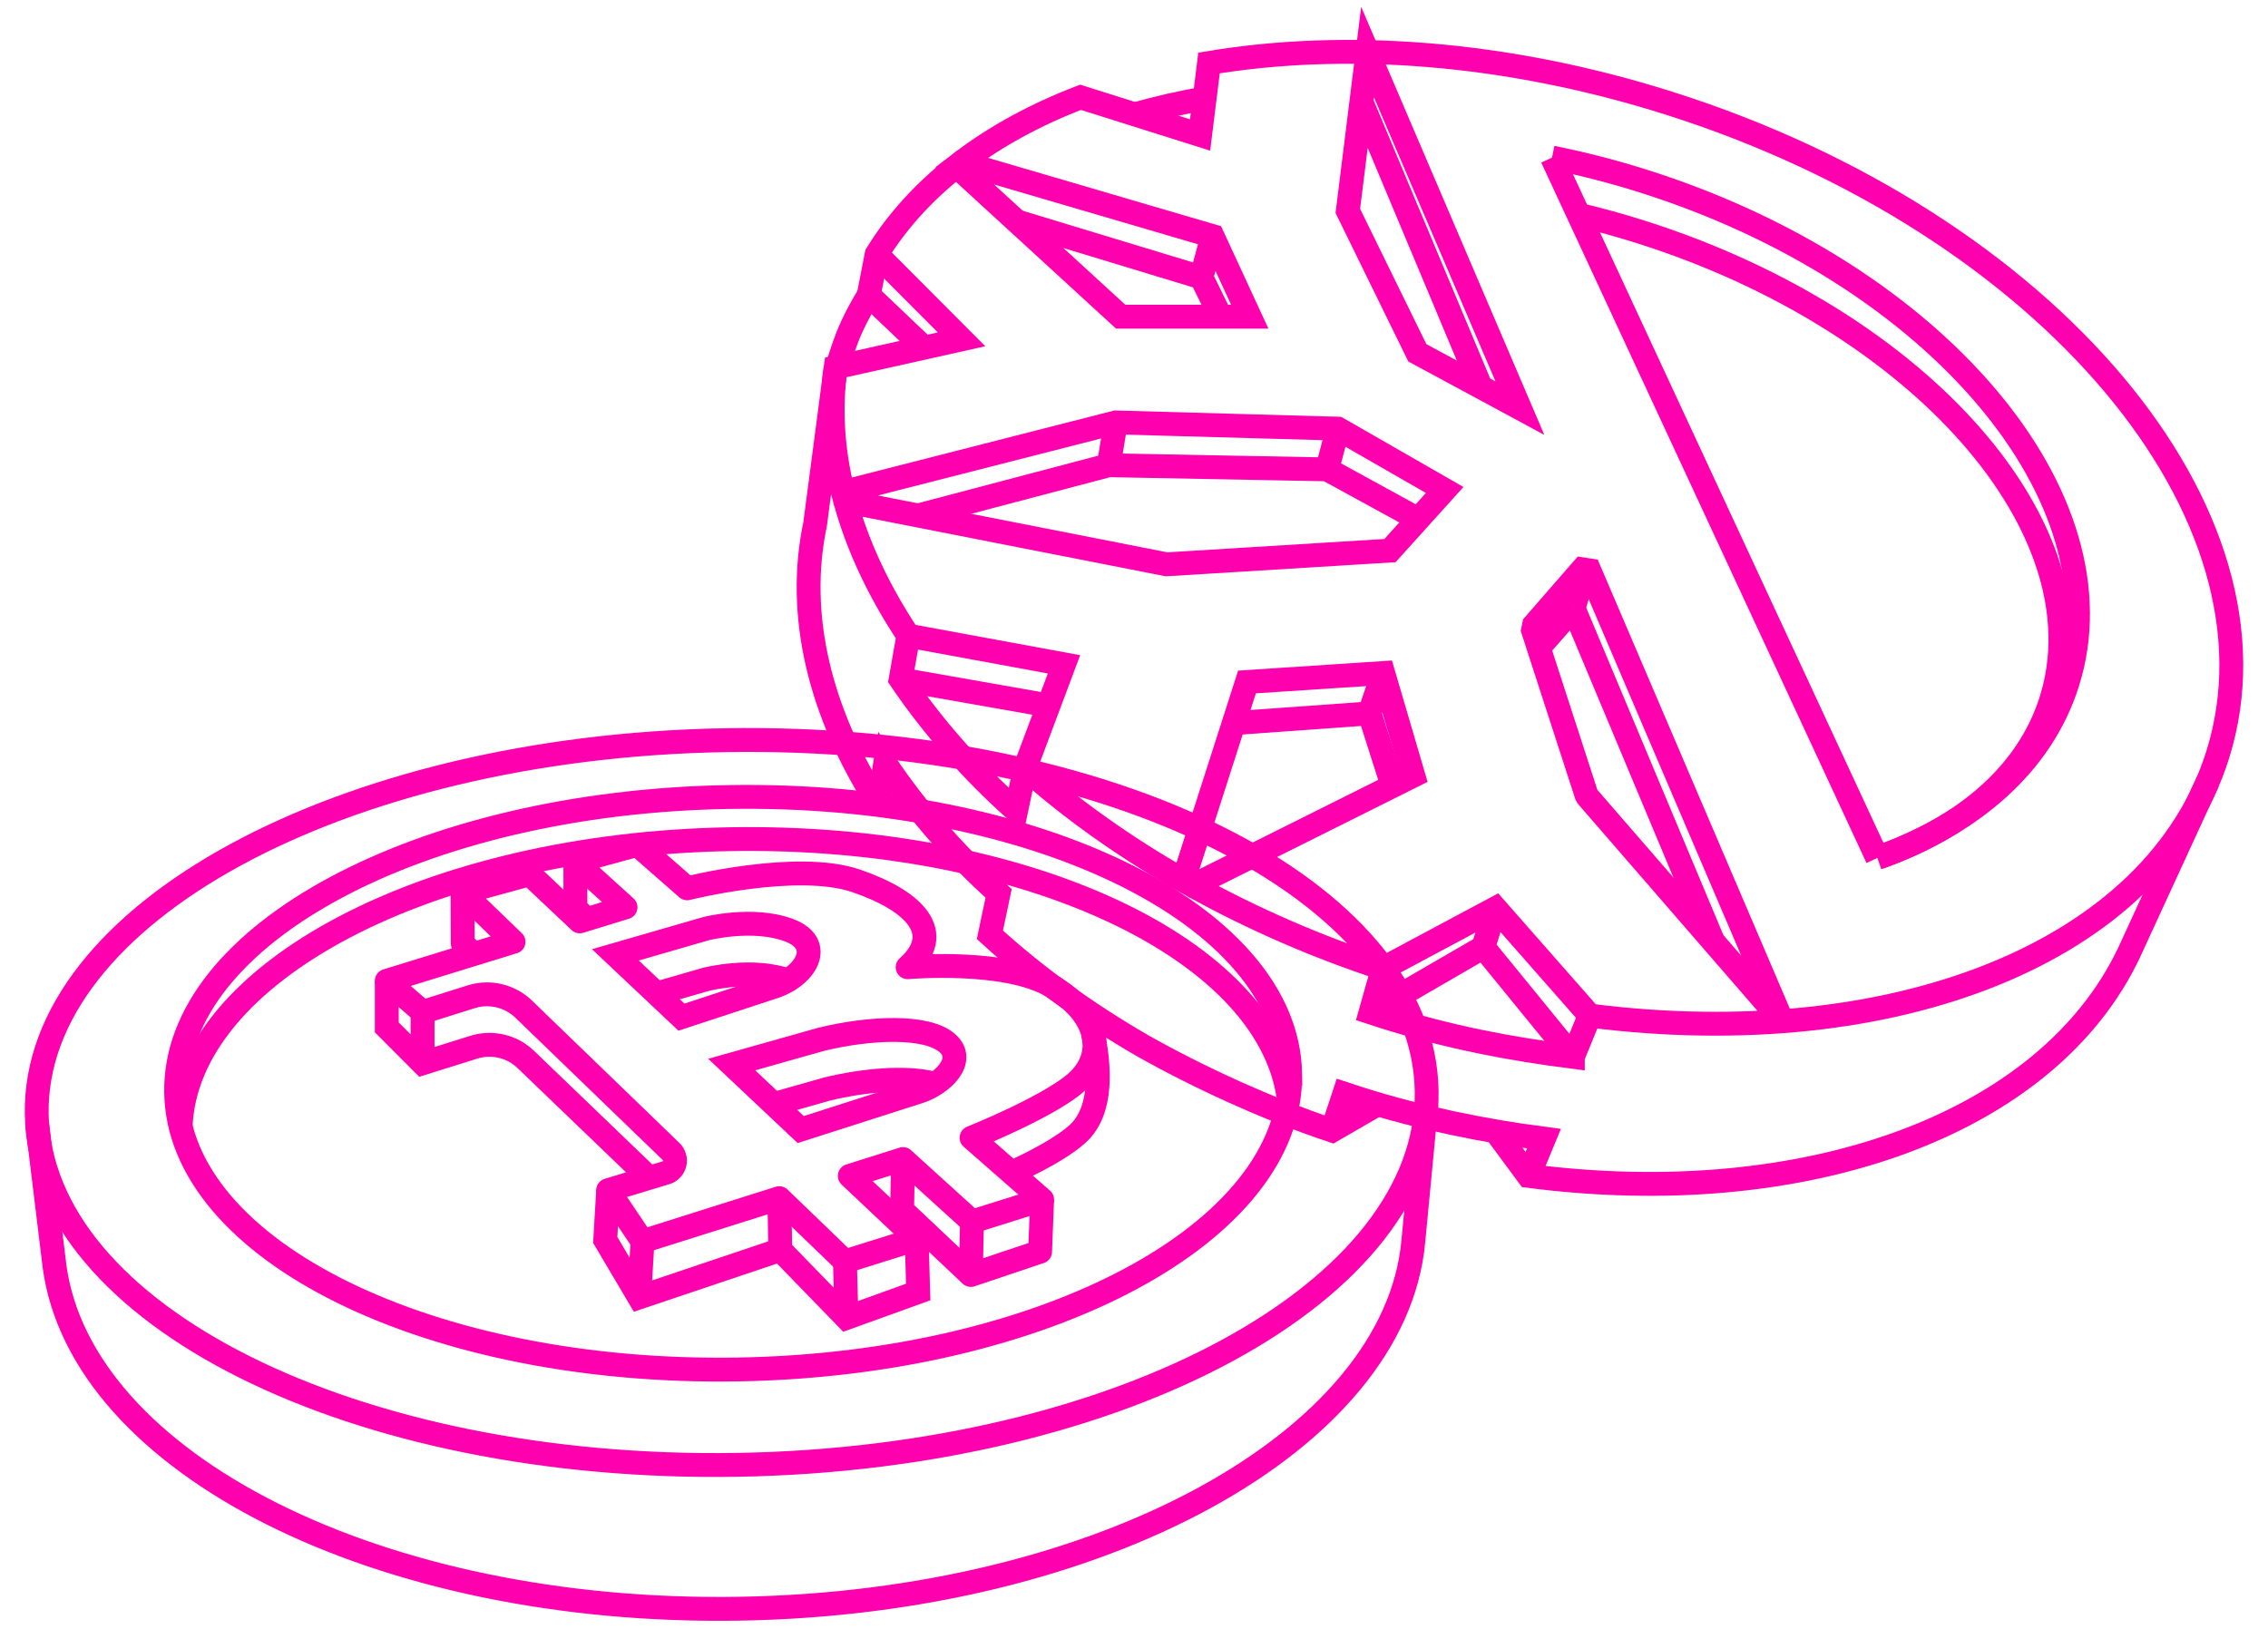 <svg xmlns="http://www.w3.org/2000/svg" width="71" height="51" viewBox="0 0 71 51" fill="none">
    <path fill-rule="evenodd" clip-rule="evenodd" d="M44.662 34.154C44.768 40.42 35.112 45.664 23.097 45.866C11.082 46.069 1.255 41.154 1.15 34.888C1.044 28.622 10.699 23.379 22.715 23.176C34.73 22.973 44.556 27.889 44.662 34.154V34.154Z" stroke="#FF00AF" stroke-width="0.747"/>
    <path fill-rule="evenodd" clip-rule="evenodd" d="M40.388 33.624C40.471 38.573 32.733 42.717 23.102 42.88C13.472 43.042 5.597 39.162 5.514 34.212C5.431 29.263 13.17 25.119 22.801 24.956C32.43 24.794 40.305 28.674 40.389 33.624H40.388Z" stroke="#FF00AF" stroke-width="0.747"/>
    <path d="M5.655 35.288C5.822 30.447 13.434 26.435 22.868 26.276C32.081 26.12 39.68 29.696 40.34 34.364" stroke="#FF00AF" stroke-width="0.747"/>
    <path d="M44.654 34.568L44.242 38.89C43.653 45.108 34.478 50.18 23.159 50.371C11.87 50.561 2.549 45.828 1.708 39.657L1.16 35.162" stroke="#FF00AF" stroke-width="0.747"/>
    <path d="M19.957 26.452L21.512 27.815C21.512 27.815 24.953 26.948 26.802 27.581C28.652 28.213 29.604 29.221 28.414 30.285C28.414 30.285 31.518 30.016 32.948 30.889C34.468 31.816 34.567 33.031 33.779 33.811C32.992 34.592 30.415 35.625 30.415 35.625L32.625 37.562L30.428 38.251L28.269 36.292L26.602 36.819L28.697 38.794L26.451 39.498L24.395 37.516L20.114 38.868L19.038 37.268L20.855 36.719C20.92 36.698 20.979 36.66 21.025 36.61C21.072 36.56 21.104 36.498 21.12 36.432C21.136 36.365 21.134 36.295 21.114 36.23C21.095 36.164 21.059 36.104 21.01 36.057L16.394 31.598C16.185 31.396 15.927 31.253 15.644 31.183C15.362 31.112 15.067 31.118 14.787 31.199L13.229 31.689L12.108 30.712L16.076 29.489L14.48 27.949L16.583 27.373L18.15 28.85L19.583 28.409L18.011 26.984L19.957 26.451" stroke="#FF00AF" stroke-width="0.747" stroke-linejoin="round"/>
    <path fill-rule="evenodd" clip-rule="evenodd" d="M21.333 31.848L19.265 29.898L22.095 29.079C22.095 29.079 23.576 28.697 24.713 29.131C25.825 29.555 25.254 30.591 24.155 30.921L21.333 31.848Z" stroke="#FF00AF" stroke-width="0.747"/>
    <path d="M20.551 31.112L22.096 30.665C22.096 30.665 23.576 30.283 24.714 30.717M22.907 33.333L25.694 32.546C27.26 32.161 29.018 32.105 29.65 32.656C30.281 33.206 29.485 33.953 28.772 34.181L25.066 35.368L22.907 33.333Z" stroke="#FF00AF" stroke-width="0.747"/>
    <path d="M24.222 34.572L25.875 34.104C27.049 33.816 28.331 33.713 29.166 33.911M12.108 30.709V32.169L13.229 33.292L14.832 32.79C15.113 32.702 15.413 32.691 15.7 32.759C15.986 32.827 16.25 32.97 16.462 33.175L20.323 36.886M13.229 31.686V33.292M19.039 37.265L18.947 38.824L20.01 40.622L24.428 39.135L26.497 41.266L28.744 40.455L28.697 38.791M20.115 38.865L20.01 40.622M24.396 37.513L24.428 39.135M26.452 39.495L26.497 41.266" stroke="#FF00AF" stroke-width="0.747"/>
    <path d="M27.86 38L28.241 37.891L30.392 39.921L32.56 39.192L32.624 37.557M30.428 38.246L30.392 39.921M28.269 36.288L28.241 37.891M34.216 32.35C34.415 33.367 34.549 34.762 33.734 35.504C33.072 36.105 31.667 36.717 31.667 36.717" stroke="#FF00AF" stroke-width="0.747" stroke-linejoin="round"/>
    <path d="M18.012 26.979V28.43L18.358 28.782" stroke="#FF00AF" stroke-width="0.747"/>
    <path d="M14.48 27.943L14.487 29.545L14.821 29.871" stroke="#FF00AF" stroke-width="0.747" stroke-linejoin="round"/>
    <path d="M35.528 3.579C36.25 3.375 36.982 3.209 37.722 3.08M48.587 4.934C49.562 5.13 50.524 5.378 51.471 5.679C60.609 8.573 66.542 15.6 64.725 21.375C63.93 23.902 61.783 25.77 58.854 26.831" stroke="#FF00AF" stroke-width="0.747"/>
    <path d="M49.42 6.723C50.067 6.877 50.72 7.057 51.374 7.265C60.137 10.04 65.885 16.603 64.211 21.924C63.488 24.221 61.501 25.909 58.771 26.865M49.261 19.049L53.634 29.489M42.618 3.19L46.359 12.121M48.588 4.933L58.77 26.865M26.206 11.509C26.332 11.088 26.481 10.626 26.668 10.222C26.826 9.883 27.003 9.555 27.198 9.241M42.812 1.631L42.194 6.604L44.37 11.047L47.581 12.78L42.812 1.631Z" stroke="#FF00AF" stroke-width="0.747"/>
    <path fill-rule="evenodd" clip-rule="evenodd" d="M49.674 17.67L47.961 19.638L49.674 24.919L55.793 31.975L49.674 17.67Z" stroke="#FF00AF" stroke-width="0.747" stroke-linejoin="bevel"/>
    <path d="M49.673 17.67L49.26 19.046M48.169 20.285L49.26 19.046M31.816 6.928L37.609 8.687L38.211 9.914M37.609 8.687L37.958 7.391M28.436 19.904C27.522 18.53 26.854 17.113 26.463 15.694L36.521 17.67L43.514 17.24L45.226 15.342L41.882 13.422L34.928 13.227L26.39 15.408C26.064 14.095 25.978 12.784 26.161 11.504L30.101 10.625L27.445 7.96M31.81 25.382C30.386 24.116 29.144 22.676 28.195 21.273L28.436 19.904L33.309 20.801L32.092 24.046L31.81 25.382V25.382Z" stroke="#FF00AF" stroke-width="0.747"/>
    <path d="M27.197 9.241L27.445 7.962C28.084 6.924 28.928 6.002 29.942 5.203L35.083 9.916H39.124L37.958 7.393L30.094 5.086C31.168 4.267 32.425 3.584 33.826 3.046L37.569 4.226L37.849 1.972C42.12 1.26 47.151 1.617 52.242 3.229C64.096 6.983 71.789 16.12 69.424 23.637C67.469 29.849 59.254 33.01 49.769 31.8M28.928 10.888L27.197 9.241" stroke="#FF00AF" stroke-width="0.747"/>
    <path d="M28.737 16.142L34.709 14.567L41.547 14.697L44.4 16.259M41.546 14.697L41.883 13.423M34.929 13.229L34.709 14.567M28.195 21.274L32.827 22.09M43.295 30.324C41.234 29.65 39.24 28.782 37.341 27.734L44.244 24.287L43.301 21.073L39.037 21.354L37.044 27.567C35.195 26.517 33.532 25.328 32.092 24.047" stroke="#FF00AF" stroke-width="0.747"/>
    <path d="M38.622 22.643L42.873 22.338L43.597 24.608M43.3 21.072L42.873 22.338M49.238 33.091L49.769 31.798L46.816 28.44L43.294 30.323L42.905 31.7C43.032 31.742 43.16 31.783 43.287 31.823C45.343 32.475 47.248 32.837 49.238 33.092V33.091Z" stroke="#FF00AF" stroke-width="0.747"/>
    <path d="M42.905 31.702L46.435 29.657L49.238 33.093M46.435 29.657L46.816 28.442M69.114 24.475L66.645 29.84C64.078 35.241 56.474 37.939 47.849 36.819L46.818 35.423" stroke="#FF00AF" stroke-width="0.747"/>
    <path d="M41.704 35.401L42.084 34.248C42.246 34.302 42.409 34.355 42.573 34.407C44.479 35.01 46.481 35.414 48.333 35.654L47.851 36.821" stroke="#FF00AF" stroke-width="0.747"/>
    <path d="M27.502 25.189L27.711 23.904C28.722 25.402 29.915 26.769 31.262 27.972L30.989 29.27C32.372 30.535 33.976 31.707 35.763 32.74C37.501 33.722 39.661 34.718 41.702 35.399L43.126 34.575" stroke="#FF00AF" stroke-width="0.747"/>
    <path d="M26.162 11.506L25.518 16.407C24.912 19.279 25.677 22.332 27.504 25.188L28.805 25.384" stroke="#FF00AF" stroke-width="0.747"/>
</svg>
